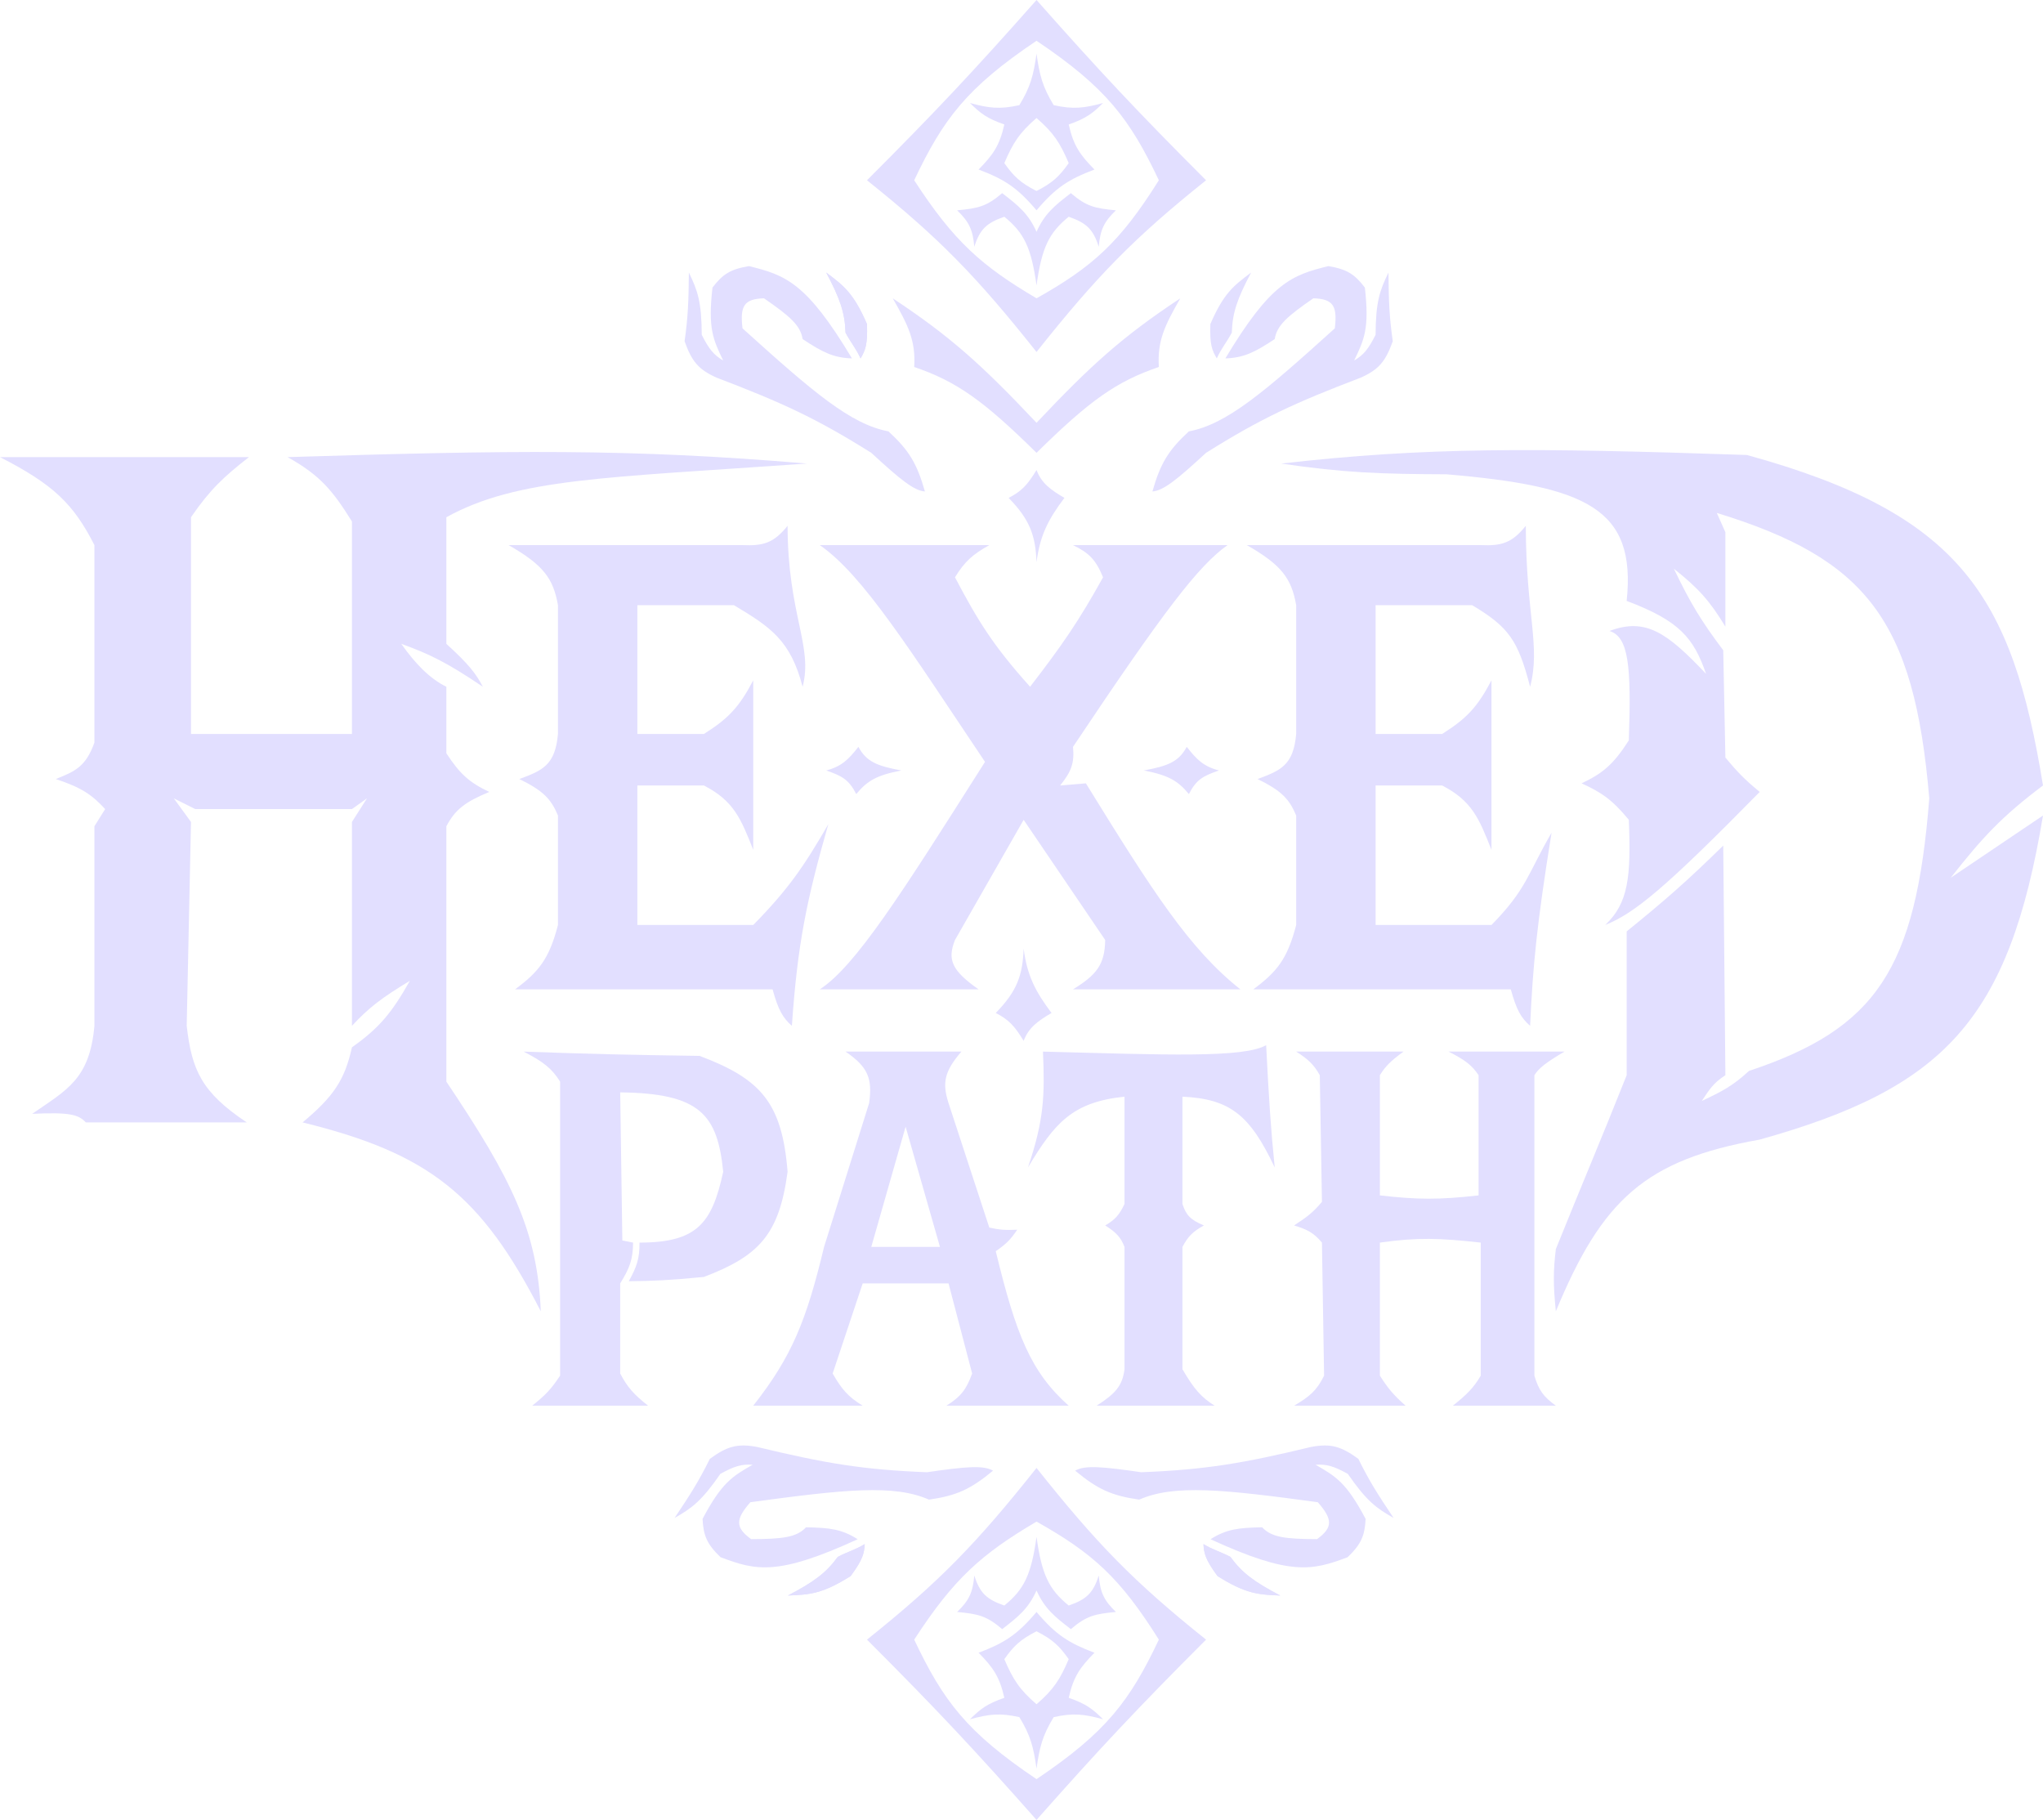 <svg width="476" height="424" viewBox="0 0 476 424" fill="none" xmlns="http://www.w3.org/2000/svg">
<path d="M407 106C356.84 104.314 332.21 104.15 298.5 108C313.154 110.159 321.669 110.441 337 110.5C369.682 113.283 381.26 118.462 379 140C391.347 144.641 394.613 148.669 397.5 157C388.43 147.399 383.435 143.829 375 147C379.424 148.404 380.115 154.932 379.5 172.5C375.824 178.228 373.341 180.193 368.5 182.5C373.133 184.625 375.601 186.276 379.5 191C380.042 204.287 379.395 210.42 374 215.5C380.853 212.764 388.112 206.785 410 184.5C406.459 181.593 404.761 179.815 402 176.5L401.5 151.5C396.396 144.701 393.854 140.568 390 132.5C395.698 137.032 398.357 139.972 402 146V124L400 119.5C434.808 130.178 445.99 144.392 449.5 186C446.39 225.867 437.121 239.651 407.5 249.5C403.728 252.994 401.163 254.299 396.5 256.5C398.247 253.882 399.135 252.351 402 250.5L401.5 197C392.863 205.461 387.92 209.764 379 217V250.5C372.7 266.335 368.96 274.981 362.5 291C361.923 295.912 361.828 298.966 362.5 305.5C373.293 279.467 383.337 270.227 410 265.5C452.905 253.509 468.073 237.713 476 190L454.5 204.5C461.89 195.097 466.414 190.208 476 183C468.802 138.725 456.719 119.691 407 106Z" fill="#E2DFFF"/>
<path d="M232 236C236.934 230.953 238.27 227.251 238.5 221C239.294 227.231 241.231 231.015 245 236C241.809 237.886 239.692 239.362 238.5 242.5C236.378 238.975 234.958 237.52 232 236Z" fill="#E2DFFF"/>
<path d="M266.5 179.5C272.145 178.463 274.639 177.455 276.5 174C278.766 176.877 280.349 178.549 284 179.5C280.316 180.795 278.756 181.581 277 185C274.444 181.921 272.298 180.624 266.5 179.5Z" fill="#E2DFFF"/>
<path d="M277 100.5C272.209 104.904 270.366 107.97 268.5 114.5C271.075 114.305 274.209 111.762 281 105.5C293.805 97.452 301.852 93.78 317 88C321.308 86.098 322.847 84.129 324.5 79.5C323.688 73.809 323.565 70.179 323.5 63.5C321.487 67.632 320.529 70.258 320.5 78C318.813 81.342 317.724 82.681 315.5 84C317.865 79.091 319.083 76.526 318 67C315.66 63.938 313.898 62.73 309.5 62C300.941 64.095 296.066 65.861 285.5 83.5C289.839 83.359 292.388 82.046 297 79C297.478 75.824 299.97 73.653 306 69.5C310.611 69.635 311.628 71.25 311 76.5C294.515 91.401 285.8 98.844 277 100.5Z" fill="#E2DFFF"/>
<path d="M282 75.5C281.837 80.367 282.389 81.599 283.5 83.5C284.586 81.105 285.749 79.852 287 77.5C287.139 72.815 288.319 69.498 291.5 63.5C287.406 66.558 285.119 68.311 282 75.5Z" fill="#E2DFFF"/>
<path d="M255.5 327.5H283C279.865 325.503 278.22 323.667 275.5 319V290.5C276.792 288.074 277.866 286.965 280.5 285.5C277.372 284.207 276.327 283.079 275.5 280.5V255.5C286.588 256.025 291.233 259.777 297 272C296.061 262.746 295.652 256.17 295 243.5C289.763 246.526 271.535 245.746 243 245C243.442 255.17 243.26 260.961 239.5 272C245.72 261.63 249.828 256.767 262 255.5V280.5C260.828 282.994 259.837 284.154 257.5 285.5C260.101 287.164 261.116 288.241 262 290.5V319C261.513 322.833 259.935 324.652 255.5 327.5Z" fill="#E2DFFF"/>
<path d="M302 245H327C324.045 247.175 322.801 248.38 321.5 250.5V278.5C330.272 279.51 335.301 279.54 344.5 278.5V250.5C342.964 248.204 341.424 246.984 337.5 245H364.5C360.185 247.575 358.572 248.8 357.5 250.5V320.5C358.509 323.912 359.631 325.417 362.5 327.5H338.5C341.8 324.858 343.33 323.339 345 320.5V289.5C335.423 288.436 330.21 288.258 321.5 289.5V320.5C323.338 323.363 324.561 324.92 327.5 327.5H301.5C305.116 325.383 306.805 323.96 308.5 320.5L308 289.5C306.056 287.181 304.54 286.423 301.5 285.5C304.459 283.583 305.983 282.434 308 280L307.5 250.5C306.115 248.043 304.889 246.847 302 245Z" fill="#E2DFFF"/>
<path fill-rule="evenodd" clip-rule="evenodd" d="M175.495 327.5C184.548 315.993 187.894 307.593 192 290.5L202.5 257C203.297 251.273 202.256 248.59 197 245H224C220.059 249.575 219.47 252.218 221 257L230.5 286C232.853 286.523 234.28 286.628 237 286.5C235.462 288.823 234.335 289.891 232 291.5C236.72 310.938 240.151 319.636 249 327.5H220.5C223.953 325.336 225.174 323.629 226.5 320L221 299H201L194 320C196.116 323.673 197.578 325.4 201 327.5H175.495ZM219 290.5H203L211 262.5L219 290.5Z" fill="#E2DFFF"/>
<path d="M122 245C138.055 245.588 147.023 245.767 163 246C177.254 251.366 182.219 256.883 183.5 273C181.545 287.641 176.837 292.612 164 297.5C155.897 298.281 152.257 298.441 146.5 298.5C148.342 295.173 149.035 293.233 149 289.5C162.446 289.488 165.904 284.98 168.5 273C167.17 259.641 163.065 254.713 144.5 254.5L145 289L147.5 289.5C147.485 293.479 146.655 295.518 144.5 299V320C146.174 323.172 147.589 324.802 151 327.5H124C127.262 324.853 128.326 323.73 130.5 320.5V252C128.622 249.012 126.751 247.451 122 245Z" fill="#E2DFFF"/>
<path d="M118.5 127H173C177.836 127.209 180.251 126.533 183.5 122.5C183.535 143.207 189.5 150.5 187 160C184.19 149.236 179.605 146.128 171 141H148.5V171H164C169.697 167.417 172.243 164.719 175.5 158.5V198L175.495 197.987C172.6 190.691 170.975 186.596 164 183H148.5V215.5H175.5C183.715 207.122 187.312 201.841 193 192C187.935 209.666 185.826 219.86 184.5 239C182.356 237.099 181.347 235.325 180 230.5H120C125.491 226.433 127.948 223.451 130 215.5V190C128.376 186.112 126.539 184.211 121 181.5C126.393 179.493 129.354 178.298 130 171V141C128.906 134.764 126.617 131.646 118.5 127Z" fill="#E2DFFF"/>
<path d="M191 127H230.5C226.628 129.182 224.81 130.757 222.5 134.5C227.873 144.675 231.319 150.316 240 160C247.421 150.367 251.274 144.838 257 134.5C255.31 130.38 253.713 128.81 250 127H286C279.234 131.835 271.353 142.034 250 174C250.342 177.655 249.726 179.63 247 183L253 182.5C268.596 207.782 277.14 221.108 289 230.5H250C255.492 227.118 257.413 224.722 257.5 219L238.5 191L222.5 219C220.671 223.606 221.779 226.135 228 230.5H191C199.317 225.1 210.031 208.204 228.709 178.747L229.5 177.5C211.988 151.394 201.08 133.95 191 127Z" fill="#E2DFFF"/>
<path d="M200 174C201.861 177.455 204.355 178.463 210 179.5C204.202 180.624 202.056 181.921 199.5 185C197.744 181.581 196.184 180.795 192.5 179.5C196.151 178.549 197.734 176.877 200 174Z" fill="#E2DFFF"/>
<path d="M290.5 127H345C349.836 127.209 352.251 126.533 355.5 122.5C355.535 143.207 359 150.5 356.5 160C353.69 149.236 351.605 146.128 343 141H320.5V171H336C341.697 167.417 344.243 164.719 347.5 158.5V198L347.495 197.987C344.6 190.691 342.975 186.596 336 183H320.5V215.5H347.5C355.715 207.122 355.812 203.841 361.5 194C358.066 215.387 357.157 224.761 356.5 239C354.356 237.099 353.347 235.325 352 230.5H292C297.491 226.433 299.948 223.451 302 215.5V190C300.376 186.112 298.539 184.211 293 181.5C298.393 179.493 301.354 178.298 302 171V141C300.906 134.764 298.617 131.646 290.5 127Z" fill="#E2DFFF"/>
<path d="M241.5 131C241.27 124.749 239.934 121.047 235 116C237.958 114.48 239.378 113.025 241.5 109.5C242.692 112.638 244.809 114.114 248 116C244.231 120.985 242.294 124.769 241.5 131Z" fill="#E2DFFF"/>
<path d="M241.5 105.5C229.163 93.341 222.894 88.868 213 85.5C213.373 79.388 211.63 75.846 208 69.5C221.498 78.433 228.789 85.032 241.5 98.5C254.211 85.032 261.502 78.433 275 69.5C271.37 75.846 269.627 79.388 270 85.5C260.106 88.868 253.837 93.341 241.5 105.5Z" fill="#E2DFFF"/>
<path d="M215.5 114.5C213.634 107.97 211.791 104.904 207 100.5C198.2 98.844 189.485 91.401 173 76.5C172.372 71.25 173.389 69.635 178 69.5C184.03 73.653 186.522 75.824 187 79C191.612 82.046 194.161 83.359 198.5 83.5C187.934 65.861 183.059 64.095 174.5 62C170.102 62.73 168.34 63.938 166 67C164.917 76.526 166.135 79.091 168.5 84C166.276 82.681 165.187 81.342 163.5 78C163.471 70.258 162.513 67.632 160.5 63.5C160.435 70.179 160.312 73.809 159.5 79.5C161.153 84.129 162.692 86.098 167 88C182.148 93.78 190.195 97.452 203 105.5C209.791 111.762 212.925 114.305 215.5 114.5Z" fill="#E2DFFF"/>
<path d="M200.5 83.5C201.611 81.599 202.163 80.367 202 75.5C198.881 68.311 196.594 66.558 192.5 63.5C195.681 69.498 196.861 72.815 197 77.5C198.251 79.852 199.414 81.105 200.5 83.5Z" fill="#E2DFFF"/>
<path fill-rule="evenodd" clip-rule="evenodd" d="M241.5 82C255.601 64.251 264.214 55.427 281 42C264.83 25.813 256.2 16.608 241.5 0C226.8 16.608 218.17 25.813 202 42C218.786 55.427 227.399 64.251 241.5 82ZM270 42C263.266 27.76 257.718 20.399 241.5 9.5C225.282 20.399 219.734 27.76 213 42C222.23 56.214 228.657 61.921 241.5 69.5C254.596 62.148 260.961 56.416 270 42Z" fill="#E2DFFF"/>
<path d="M0 106.5H58C52.098 111.115 48.999 113.988 44.5 120.5V171H82V121.5C77.511 114.273 74.53 110.686 67 106.5C118.689 104.895 146.682 104.483 188 108C140.732 111.338 120.557 111.402 104 120.5V150C109.358 154.898 110.864 156.914 112.5 160C104.116 154.335 100.091 152.391 93.5 150C96.675 154.522 100.087 158.092 104 160V175.5C107.205 180.409 109.414 182.335 114 184.5C108.327 186.865 106.079 188.586 104 192.5V252C119.255 274.737 125.23 286.773 126 305.5C112.08 278.402 99.962 268.725 70.5 261.5C77.676 255.487 80.305 251.685 82 244C88.427 239.459 91.286 235.936 95.5 228.5C88.853 232.521 85.889 234.805 82 239V191.5L85.5 186L82 188.5H45.5L40.5 186L44.5 191.5L43.5 239C44.686 249.259 46.929 254.467 57.5 261.5H20C18.356 259.732 16.379 259.062 7.5 259.5C15.611 253.885 20.877 251.438 22 239V192.5L24.5 188.5C21.364 185.101 18.986 183.497 13 181.5C17.478 179.703 19.967 178.662 22 173V127C17.149 117.477 12.53 112.909 0 106.5Z" fill="#E2DFFF"/>
<path fill-rule="evenodd" clip-rule="evenodd" d="M241.5 342C255.601 359.749 264.214 368.573 281 382C264.83 398.187 256.2 407.392 241.5 424C226.8 407.392 218.17 398.187 202 382C218.786 368.573 227.399 359.749 241.5 342ZM270 382C263.266 396.24 257.718 403.601 241.5 414.5C225.282 403.601 219.734 396.24 213 382C222.23 367.786 228.657 362.079 241.5 354.5C254.596 361.852 260.961 367.584 270 382Z" fill="#E2DFFF"/>
<path d="M200.5 83.5C201.611 81.599 202.163 80.367 202 75.5C198.881 68.311 196.594 66.558 192.5 63.5C195.681 69.498 196.861 72.815 197 77.5C198.251 79.852 199.414 81.105 200.5 83.5Z" fill="#E2DFFF"/>
<path d="M231.366 342.632C226.137 346.967 222.885 348.456 216.443 349.383C208.247 345.779 196.851 346.999 174.83 349.983C171.347 353.96 171.274 355.867 175.002 358.583C182.324 358.563 185.607 358.178 187.795 355.828C193.321 355.92 196.166 356.276 199.827 358.61C181.145 367.197 176.124 365.901 167.878 362.795C164.661 359.709 163.889 357.717 163.688 353.868C168.175 345.396 170.629 343.967 175.354 341.252C172.773 341.084 171.119 341.574 167.839 343.379C163.442 349.751 161.168 351.377 157.172 353.649C160.891 348.101 162.84 345.036 165.385 339.882C169.363 336.995 171.746 336.24 176.375 337.104C192.14 340.891 200.854 342.406 215.967 342.998C225.108 341.667 229.13 341.339 231.366 342.632Z" fill="#E2DFFF"/>
<path d="M201.477 359.74C201.32 361.936 201.079 363.264 198.196 367.189C191.561 371.359 188.684 371.514 183.578 371.725C189.591 368.572 192.439 366.501 195.2 362.714C197.56 361.48 199.228 361.103 201.477 359.74Z" fill="#E2DFFF"/>
<path d="M201.477 359.74C201.32 361.936 201.079 363.264 198.196 367.189C191.561 371.359 188.684 371.514 183.578 371.725C189.591 368.572 192.439 366.501 195.2 362.714C197.56 361.48 199.228 361.103 201.477 359.74Z" fill="#E2DFFF"/>
<path d="M250.5 342.632C255.729 346.967 258.981 348.456 265.422 349.383C273.619 345.779 285.015 346.999 307.035 349.983C310.519 353.96 310.591 355.867 306.863 358.583C299.542 358.562 296.259 358.178 294.07 355.828C288.544 355.92 285.699 356.276 282.039 358.61C300.721 367.197 305.741 365.901 313.988 362.795C317.204 359.709 317.977 357.717 318.178 353.868C313.69 345.396 311.237 343.967 306.512 341.252C309.092 341.084 310.747 341.574 314.027 343.379C318.424 349.751 320.698 351.377 324.693 353.649C320.974 348.101 319.025 345.036 316.481 339.882C312.502 336.995 310.12 336.24 305.49 337.104C289.726 340.891 281.012 342.406 265.899 342.998C256.758 341.667 252.735 341.339 250.5 342.632Z" fill="#E2DFFF"/>
<path d="M280.388 359.74C280.545 361.936 280.786 363.264 283.67 367.189C290.304 371.359 293.181 371.514 298.287 371.725C292.275 368.572 289.427 366.501 286.666 362.714C284.305 361.48 282.638 361.103 280.388 359.74Z" fill="#E2DFFF"/>
<path d="M280.388 359.74C280.545 361.936 280.786 363.264 283.67 367.189C290.304 371.359 293.181 371.514 298.287 371.725C292.275 368.572 289.427 366.501 286.666 362.714C284.305 361.48 282.638 361.103 280.388 359.74Z" fill="#E2DFFF"/>
<path d="M223 49C227.868 48.535 229.819 48.14 233.5 45C237.349 47.952 239.63 49.837 241.5 54C243.37 49.837 245.651 47.952 249.5 45C253.181 48.14 255.132 48.535 260 49C257.238 51.662 256.34 53.495 256 57.5C254.708 53.403 253.113 51.924 249 50.5C244.426 54.223 242.725 57.633 241.5 66.5C240.275 57.633 238.574 54.223 234 50.5C229.887 51.924 228.292 53.403 227 57.5C226.66 53.495 225.762 51.662 223 49Z" fill="#E2DFFF"/>
<path fill-rule="evenodd" clip-rule="evenodd" d="M241.5 12.5C240.803 17.475 240.132 20.17 237.5 24.5C232.935 25.51 230.429 25.205 226 24C228.382 26.366 229.915 27.582 234 29C232.876 34.008 231.312 36.119 228 39.5C233.944 41.745 236.981 43.649 241.5 49C246.019 43.649 249.056 41.745 255 39.5C251.688 36.119 250.124 34.008 249 29C253.085 27.582 254.618 26.366 257 24C252.571 25.205 250.065 25.51 245.5 24.5C242.868 20.17 242.197 17.475 241.5 12.5ZM234 38C236 33.322 237.508 30.94 241.5 27.5C245.492 30.94 247 33.322 249 38C246.834 41.07 245.288 42.565 241.5 44.5C237.712 42.565 236.166 41.07 234 38Z" fill="#E2DFFF"/>
<path d="M260 375.553C255.132 376.018 253.181 376.413 249.5 379.553C245.651 376.601 243.37 374.716 241.5 370.553C239.63 374.716 237.349 376.601 233.5 379.553C229.819 376.413 227.868 376.018 223 375.553C225.762 372.89 226.66 371.057 227 367.053C228.292 371.149 229.887 372.629 234 374.053C238.574 370.33 240.275 366.919 241.5 358.053C242.725 366.919 244.426 370.33 249 374.053C253.113 372.629 254.708 371.149 256 367.053C256.34 371.057 257.238 372.89 260 375.553Z" fill="#E2DFFF"/>
<path fill-rule="evenodd" clip-rule="evenodd" d="M241.5 412.053C242.197 407.077 242.868 404.383 245.5 400.053C250.065 399.042 252.571 399.348 257 400.553C254.618 398.187 253.085 396.97 249 395.553C250.124 390.545 251.688 388.433 255 385.053C249.056 382.807 246.019 380.904 241.5 375.553C236.981 380.904 233.944 382.807 228 385.053C231.312 388.433 232.876 390.545 234 395.553C229.915 396.97 228.382 398.187 226 400.553C230.429 399.348 232.935 399.042 237.5 400.053C240.132 404.383 240.803 407.077 241.5 412.053ZM249 386.553C247 391.231 245.492 393.613 241.5 397.053C237.508 393.613 236 391.231 234 386.553C236.166 383.482 237.712 381.988 241.5 380.053C245.288 381.988 246.834 383.482 249 386.553Z" fill="#E2DFFF"/>
</svg>
